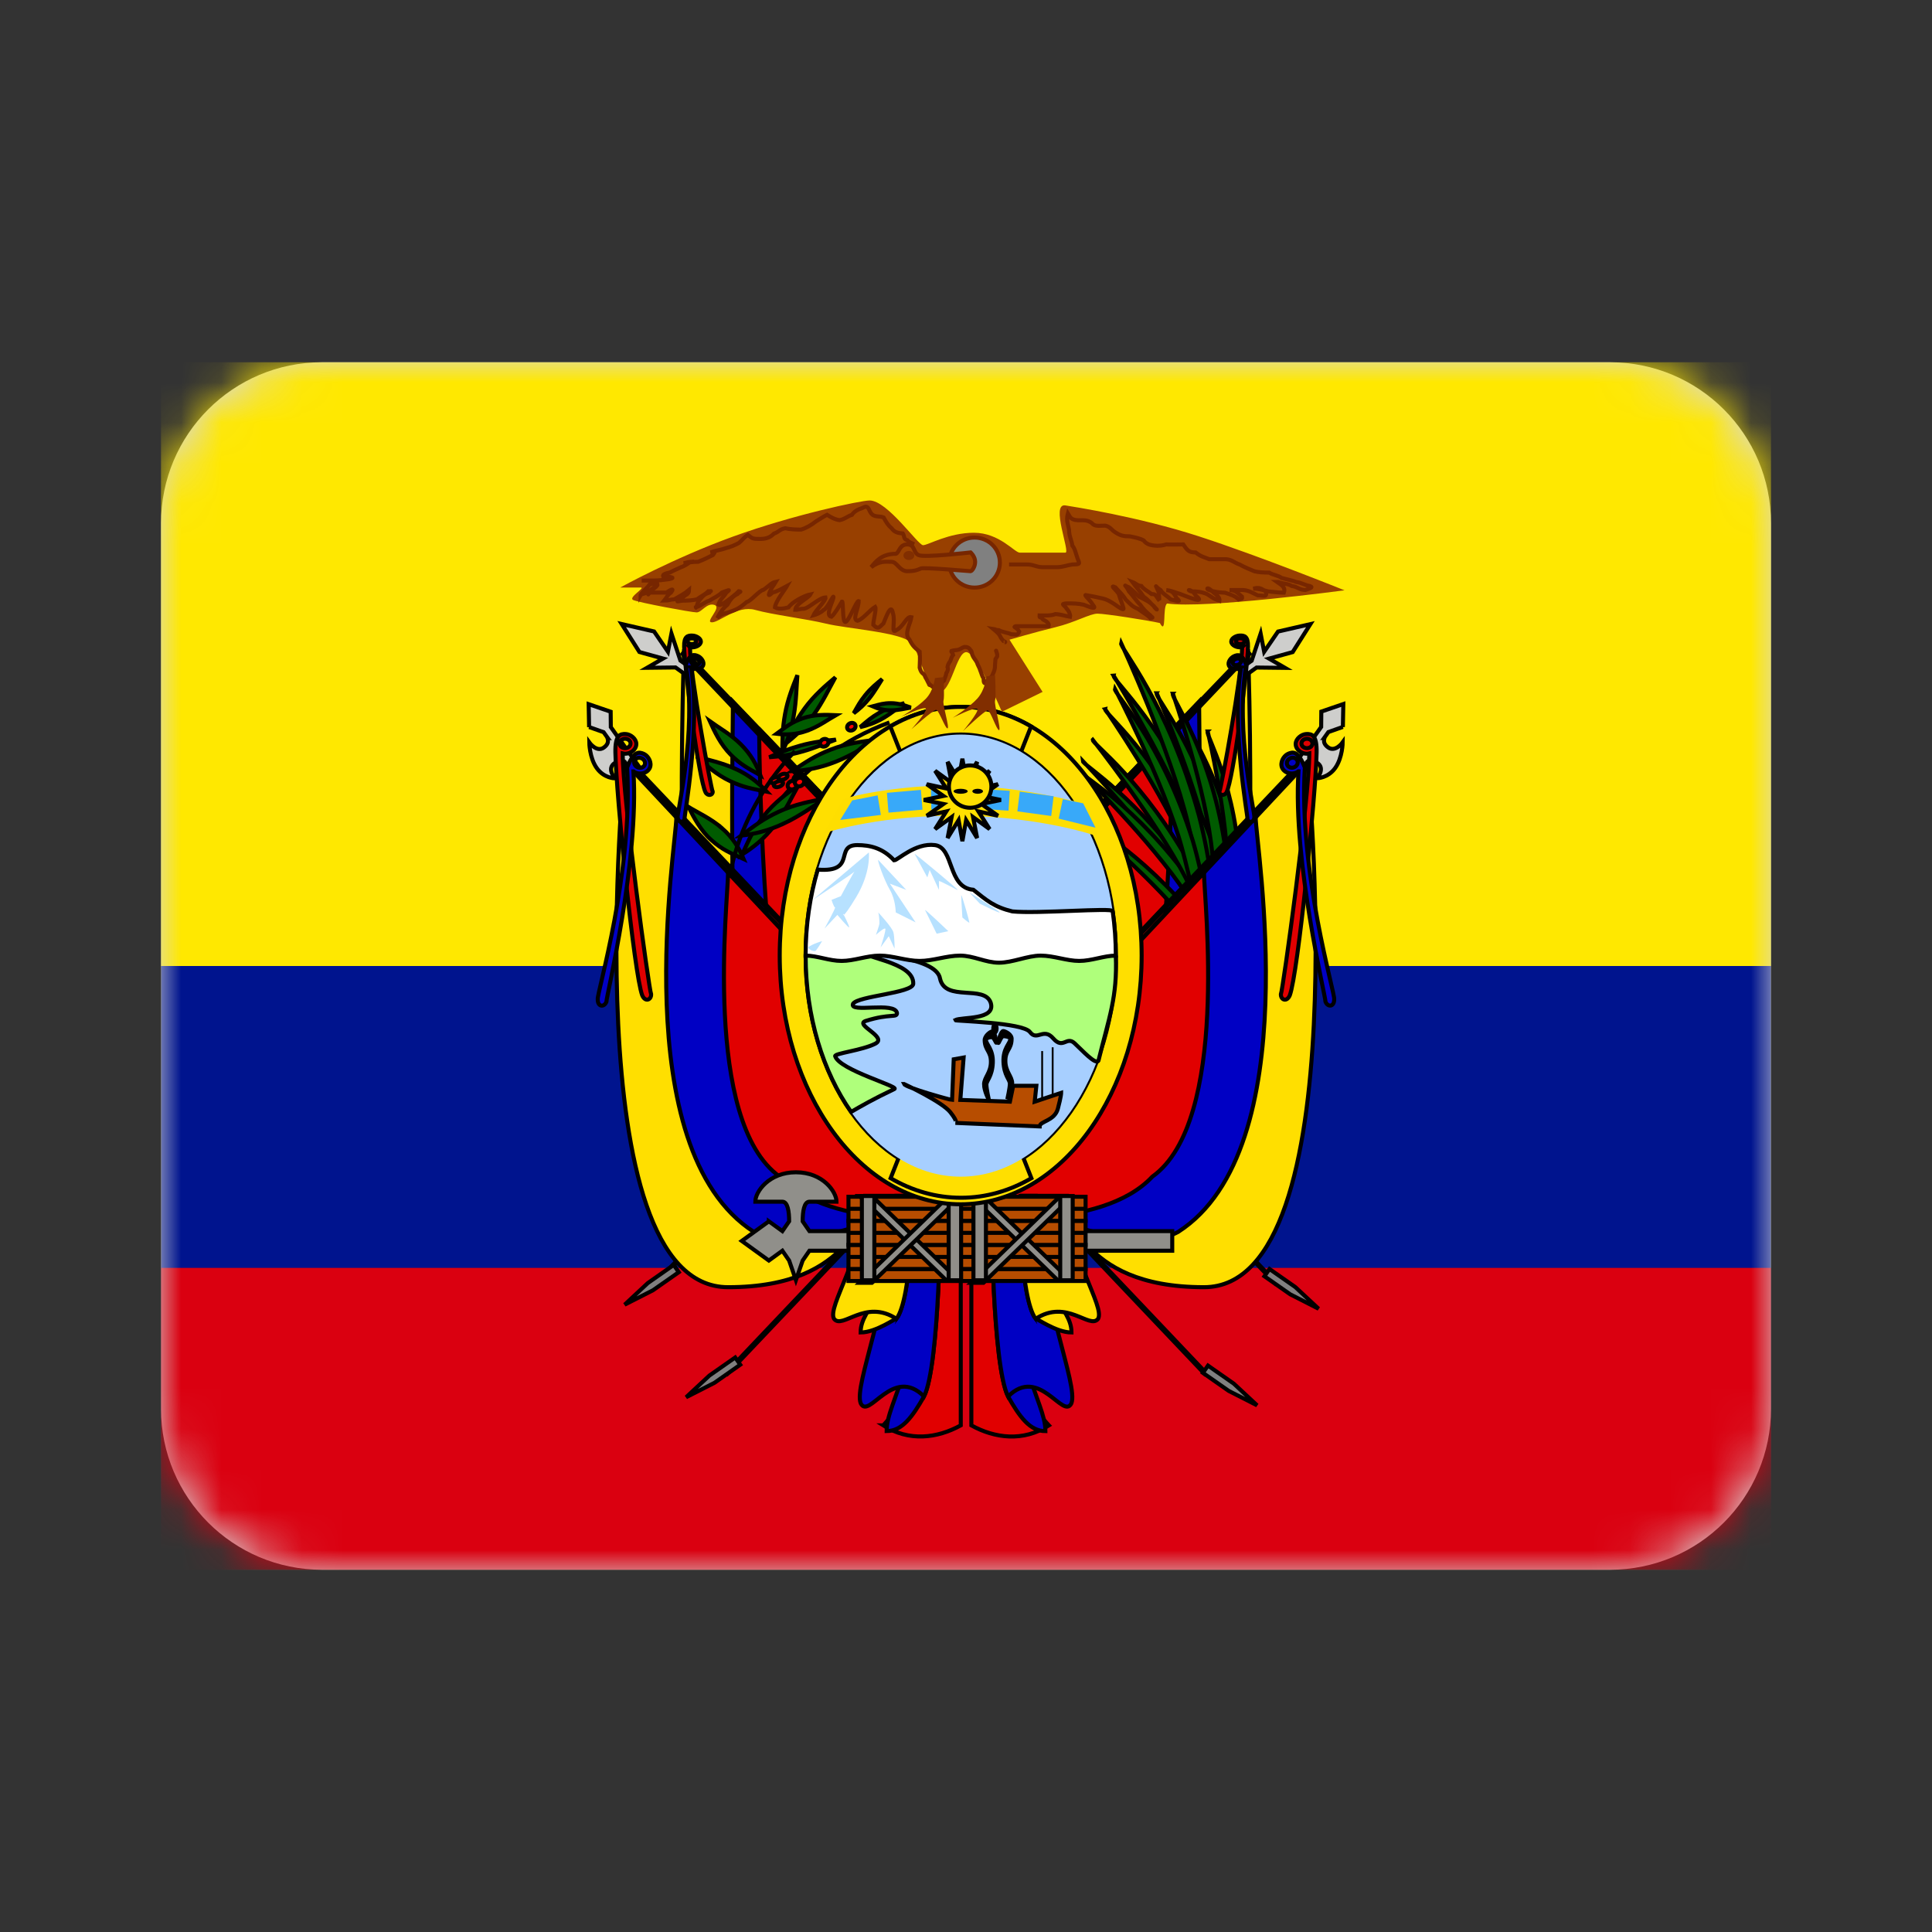 <svg height="48" viewBox="0 0 48 48" width="48" xmlns="http://www.w3.org/2000/svg" xmlns:xlink="http://www.w3.org/1999/xlink"><rect x="0" y="0" width="48" height="48" fill="#333333" stroke="none"/><defs><path id="a" d="m8 9h32c2.209 0 4 1.791 4 4v22c0 2.209-1.791 4-4 4h-32c-2.209 0-4-1.791-4-4v-22c0-2.209 1.791-4 4-4z"/><mask id="b" fill="#fff"><use fill="#fff" fill-rule="evenodd" xlink:href="#a"/></mask></defs><g fill="none" fill-rule="evenodd"><path d="m0 0h48v48h-48z"/><use fill="#d8d8d8" xlink:href="#a"/><g mask="url(#b)"><g transform="translate(4 9)"><g fill="none" fill-rule="nonzero"><path d="m0 0h40v30h-40z" fill="#ffe800"/><path d="m0 15h40v15h-40z" fill="#00148e"/><path d="m0 22.5h40v7.5h-40z" fill="#da0010"/></g><g fill="none" fill-rule="nonzero" transform="translate(11.188 18.062)"><path d="m5.659.115-4.527 4.78-.08-.103 4.526-4.78.08.103zm3.153.781-5.924 6.244-.104-.098 5.924-6.244z" fill="#000"/><g fill="#808080" stroke="#000" stroke-width=".1"><path d="m2.167 7.091.11.783.11-.783v-.783h-.219z" transform="matrix(-.573 -.819 -.819 .573 9.612 5.005)"/><path d="m.639 4.008v.783l.11.783.11-.783v-.783h-.219z" transform="matrix(-.573 -.819 -.819 .573 5.325 2.772)"/></g></g><path d="m12.994 7.179s-.498 13.464 1.495 13.464c1.993 0 2.99-1.417 2.99-1.417l-.024-7.401-4.46-4.646z" fill="#ffdf00" fill-rule="evenodd" stroke="#000" stroke-width=".1"/><path d="m14.211 8.433c0 .709-.221 10.793.776 10.793s2.491-.709 2.491-.709l-.024-6.692-3.243-3.392z" fill="#0000c4" fill-rule="evenodd" stroke="#000" stroke-width=".1"/><path d="m14.86 9.111c0 .709.127 8.697 1.124 8.697h1.495l-.024-5.984-2.594-2.713z" fill="#e10000" fill-rule="evenodd" stroke="#000" stroke-width=".1"/><path d="m12.888 7.251 4.526 4.78.08-.103-4.526-4.78-.08.103z" fill="#000" fill-rule="nonzero"/><path d="m11.52 9.936s-1.284 13.044 2.569 13.044c3.211 0 3.211-2.06 3.853-2.06l-.642-4.806-5.78-6.178z" fill="#ffdf00" fill-rule="evenodd" stroke="#000" stroke-width=".1"/><g fill="none" fill-rule="evenodd" stroke="#000" stroke-width=".1" transform="translate(12.938 7.688)"><path d="m1.989 4.318c.028 0 .71-2.077 2.982-3.254" transform="matrix(.992 .124 -.124 .992 .361 -.411)"/><path d="m1.405 2.586c0 .375-.074.656-.185.938-.092-.375-.148-.562-.148-.938 0-.375.111-.727.203-1.008.036.258.129.633.129 1.008z" fill="#005b00" transform="matrix(.423 -.906 .906 .423 -1.597 2.595)"/><path d="m2.229 3.771c0 .05-.049.091-.109.091s-.109-.041-.109-.091c0-.05.049-.091.109-.091s.109.041.109.091z" fill="#f00" transform="matrix(.874 -.486 .486 .874 -1.564 1.504)"/><g fill="#005b00"><path d="m3.318 1.005c0 .402-.062.703-.153 1.004-.076-.402-.122-.602-.122-1.004 0-.402.092-.778.168-1.08.03.276.107.678.107 1.08z" transform="matrix(.811 .585 -.585 .811 1.169 -1.678)"/><path d="m2.789 1.076c0 .376-.049.657-.122.938-.061-.375-.098-.563-.098-.938 0-.376.074-.727.134-1.009.024.258.086.633.086 1.009z" transform="matrix(.985 .174 -.174 .985 .222 -.45)"/><path d="m3.251 1.33c0 .297-.073.52-.182.743-.09-.297-.146-.446-.146-.743s.11-.576.2-.799c.036.204.127.502.127.799z" transform="matrix(.333 .943 -.943 .333 3.288 -2.042)"/><path d="m1.499 1.943c0 .354-.081.619-.2.885-.099-.354-.16-.531-.16-.885 0-.354.121-.686.22-.951.039.243.14.597.14.951z" transform="matrix(.707 -.707 .707 .707 -.964 1.492)"/><path d="m1.043 4.049c0 .363-.089.635-.22.907-.109-.363-.176-.544-.176-.907 0-.363.133-.703.242-.975.043.249.154.612.154.975z" transform="matrix(.661 -.751 .751 .661 -2.728 1.997)"/><path d="m2.371 3.711c0 .428-.08.748-.197 1.069-.098-.427-.158-.641-.158-1.069s.119-.828.217-1.149c.039.294.138.721.138 1.149z" transform="matrix(.793 .61 -.61 .793 2.693 -.576)"/><path d="m2.673 3.65c0 .44-.071.77-.177 1.1-.088-.44-.142-.66-.142-1.1 0-.44.107-.852.195-1.182.035.302.124.742.124 1.182z" transform="matrix(.424 .905 -.905 .424 4.715 -.199)"/><path d="m5.06 1.1c0 .241-.037.421-.091.602-.045-.241-.073-.361-.073-.602s.055-.467.1-.647c.018.166.063.406.063.647z" transform="matrix(.496 .868 -.868 .496 3.444 -3.78)"/><path d="m4.687.624c0 .213-.029.372-.071.532-.035-.213-.057-.319-.057-.532s.043-.412.078-.572c.014.146.05.359.05.572z" transform="matrix(.781 .625 -.625 .781 1.39 -2.756)"/><path d="m5.306.888c0 .183-.04.32-.099.457-.049-.183-.079-.274-.079-.457s.06-.354.109-.491c.02.126.069.308.069.491z" transform="matrix(0 1 -1 0 6.087 -4.346)"/><path d="m3.076 1.932c0 .33-.035.578-.086.826-.043-.33-.069-.495-.069-.826 0-.33.052-.64.095-.888.017.227.06.557.06.888z" transform="matrix(.27 .963 -.963 .27 4.021 -1.499)"/><path d="m3.96 2.114c0 .437-.073.765-.181 1.093-.09-.437-.145-.655-.145-1.093s.109-.847.199-1.175c.036.301.127.737.127 1.175z" transform="matrix(.367 .93 -.93 .367 4.334 -2.22)"/></g><path d="m.461 5.307c.029 0 .713-1.839 2.997-2.881" transform="matrix(.928 -.371 .371 .928 -1.296 1.004)"/><path d="m3.649 1.767c0 .05-.049.091-.109.091s-.109-.041-.109-.091c0-.05.049-.091.109-.091s.109.041.109.091z" fill="#f00" transform="matrix(.874 -.486 .486 .874 -.413 1.942)"/><path d="m4.323 1.369c0 .05-.049.091-.109.091s-.109-.041-.109-.091c0-.05.049-.091.109-.091s.109.041.109.091z" fill="#f00" transform="matrix(.874 -.486 .486 .874 -.135 2.219)"/><path d="m2.438 2.695c0 .038-.053.068-.119.068s-.119-.03-.119-.068c0-.038.053-.068.119-.068.066 0 .119.03.119.068z" fill="#f00" transform="matrix(.944 -.33 .33 .944 -.76 .917)"/><path d="m2.633 2.61c0 .038-.053.068-.119.068s-.119-.03-.119-.068c0-.038.053-.068.119-.068.066 0 .119.03.119.068z" fill="#f00" transform="matrix(.944 -.33 .33 .944 -.721 .977)"/><path d="m2.521 2.792c0 .038-.053.068-.119.068s-.119-.03-.119-.068c0-.038.053-.068.119-.068.066 0 .119.03.119.068z" fill="#f00" transform="matrix(.944 -.33 .33 .944 -.787 .95)"/><path d="m2.853 2.766c.025.051-.002.116-.06.145s-.127.012-.152-.039.002-.116.06-.145.127-.012.152.039z" fill="#f00"/><path d="m2.996 2.617c.025.051-.002.116-.06.145s-.127.012-.152-.039.002-.116.06-.145.127-.012.152.039z" fill="#f00"/><path d="m3.032 2.689c.025.051-.002.116-.06.145s-.127.012-.152-.039.002-.116.06-.145.127-.012.152.039z" fill="#f00"/></g><path d="m12.804 11.309c0 .687-1.284 8.238 1.927 10.298 1.284.686 3.211-.687 3.211 0l-.642-5.492-4.496-4.805z" fill="#0000c4" fill-rule="evenodd" stroke="#000" stroke-width=".1"/><path d="m14.089 12.682c0 .687-.642 6.179 1.284 7.552 1.284 1.373 4.496 1.001 4.496 1.001l-2.569-5.12-3.211-3.432z" fill="#e10000" fill-rule="evenodd" stroke="#000" stroke-width=".1"/><path d="m11.491 9.88 5.923 6.244.104-.098-5.923-6.244-.104.098z" fill="#000" fill-rule="nonzero"/><g stroke="#000" stroke-width=".1"><path d="m10.934 8.892.219.313v.157c-.011-.012 0 .157-.219.157-.219 0-.219-.313-.219-.313s-.219.313-.219.626c0 .313.219.47.219.47s-.032-.324.219-.313c.252.011.219.157.219.157v.313h.219v-1.253l.219-.313-.336-.47-.322.47z" fill="#cececc" fill-rule="evenodd" transform="matrix(.814 -.581 .581 .814 -3.43 8.178)"/><path d="m12.299 6.068-.31.762.209.572-.418-.19.418.571v.381h.209v-.381l.418-.572-.418.191.209-.572z" fill="#cececc" fill-rule="evenodd" transform="matrix(.581 -.814 .814 .581 -.639 12.99)"/><path d="m13.298 6.931c0 .039-.049.07-.109.07-.06 0-.109-.031-.109-.07s.049-.07.109-.07c.06 0 .109.032.109.07zm-.156.148c0 .671.523 3.521.565 3.592.004.083-.118.12-.177.016-.164-.325-.519-2.998-.533-3.623-.006-.258.094-.278.208-.273.094.004.208.07.208.148 0 .094-.146.164-.271.14z" fill="#e10000" fill-rule="evenodd"/><path d="m12.67 7.5c0 .043-.048.079-.107.079-.059 0-.107-.035-.107-.079s.048-.079.107-.079c.059 0 .107.035.107.079zm-.153.166c.773 1.287 1.197 3.496 1.237 3.575.003.093-.116.134-.174.017-.061-.069-.311-2.1-1.207-3.609-.006-.288.092-.31.204-.305.092.004.204.078.204.166 0 .105-.143.183-.266.157z" fill="#0000c4" fill-rule="evenodd" transform="matrix(.93 .367 -.367 .93 4.34 -4.145)"/><path d="m11.666 9.471c0 .065-.061.117-.137.117-.075 0-.137-.052-.137-.117s.061-.117.137-.117c.075 0 .137.052.137.117zm-.195.247c0 1.119.654 5.869.706 5.986.004.139-.147.199-.221.026-.205-.542-.648-4.997-.667-6.038-.008-.429.117-.463.26-.455.117.007.26.116.26.247 0 .156-.182.273-.338.234z" fill="#e10000" fill-rule="evenodd"/><path d="m10.888 9.975c0 .067-.062.122-.137.122-.076 0-.137-.055-.137-.122 0-.067.062-.122.137-.122.076 0 .137.055.137.122zm-.196.257c.99 1.996 1.531 5.42 1.584 5.542.004.144-.148.207-.222.027-.078-.108-.398-3.256-1.544-5.596-.008-.446.118-.481.262-.474.118.007.262.121.262.257 0 .162-.183.284-.34.243z" fill="#0000c4" fill-rule="evenodd" transform="matrix(.923 .385 -.385 .923 5.808 -3.395)"/></g><g fill="none" fill-rule="nonzero" transform="translate(20 18.062)"><path d="m3.153.115 4.526 4.78.08-.103-4.526-4.78-.08.103zm-3.153.781 5.924 6.244.104-.098-5.924-6.244-.104.098z" fill="#000"/><g fill="#808080" stroke="#000" stroke-width=".1"><path d="m6.426 6.508v.783l.11.783.11-.783v-.783h-.219z" transform="matrix(.573 -.819 .819 .573 -3.126 8.58)"/><path d="m7.954 4.108v.783l.11.783.11-.783v-.783h-.219z" transform="matrix(.573 -.819 .819 .573 -.508 8.807)"/></g></g><g fill="none" fill-rule="nonzero" transform="translate(20.125 6.062)"><path d="m2.453 1.116s-.498 13.464 1.495 13.464 2.99-1.417 2.99-1.417l-.024-7.401-4.46-4.646z" fill="#ffdf00" stroke="#000" stroke-width=".1" transform="matrix(-1 0 0 1 9.336 0)"/><path d="m2.419 2.37c0 .709-.221 10.793.776 10.793.997 0 2.491-.709 2.491-.709l-.024-6.692-3.243-3.392z" fill="#0000c4" stroke="#000" stroke-width=".1" transform="matrix(-1 0 0 1 8.084 0)"/><path d="m2.398 3.049c0 .709.127 8.697 1.124 8.697h1.495l-.024-5.984-2.594-2.713z" fill="#e10000" stroke="#000" stroke-width=".1" transform="matrix(-1 0 0 1 7.415 0)"/><path d="m6.988 1.189-4.526 4.78-.08-.103 4.526-4.78.08.103z" fill="#000"/><g fill="#005b00" stroke="#000" stroke-width=".1" transform="translate(2.625 .875)"><path d="m1.492 3.556s.89 2.033 1.212 3.457c.321 1.423.593 3.508.593 3.508s.025-1.932-.396-3.66c-.569-2.186-1.434-3.203-1.409-3.304z" transform="matrix(.894 -.447 .447 .894 -2.895 1.814)"/><path d="m1.393 2.395s1.051 2.3 1.43 3.91c.379 1.61.701 3.967.701 3.967s.029-2.185-.467-4.14c-.671-2.473-1.693-3.622-1.664-3.737z" transform="matrix(.944 -.33 .33 .944 -1.954 1.168)"/><path d="m1.473 1.436s1.372 2.272 1.868 3.862c.496 1.59.915 3.919.915 3.919s.038-2.158-.61-4.089c-.877-2.442-2.211-3.578-2.173-3.692z" transform="matrix(.992 .129 -.129 .992 .713 -.326)"/><path d="m1.254.732s1.283 2.495 1.747 4.241c.463 1.746.856 4.303.856 4.303s.036-2.37-.57-4.49c-.82-2.682-2.068-3.929-2.032-4.054z" transform="matrix(.997 -.08 .08 .997 -.391 .22)"/><path d="m1.996 2.284s1.262 1.995 1.718 3.392c.456 1.397.841 3.442.841 3.442s.035-1.895-.561-3.591c-.806-2.145-2.033-3.143-1.998-3.242z" transform="matrix(.976 .217 -.217 .976 1.315 -.575)"/><path d="m1.2 1.495s1.172 2.272 1.596 3.862c.423 1.59.782 3.919.782 3.919s.033-2.158-.521-4.089c-.749-2.442-1.889-3.578-1.856-3.692z" transform="matrix(.992 -.129 .129 .992 -.676 .354)"/><path d="m1.279 2.666s1.08 2.188 1.47 3.72c.39 1.532.72 3.775.72 3.775s.03-2.079-.48-3.939c-.69-2.353-1.74-3.447-1.71-3.556z" transform="matrix(.944 -.33 .33 .944 -1.985 1.144)"/><path d="m1.316 2.075s1.031 2.283 1.403 3.881c.372 1.598.687 3.938.687 3.938s.029-2.169-.458-4.109c-.659-2.454-1.661-3.596-1.632-3.71z" transform="matrix(.97 -.243 .243 .97 -1.381 .751)"/><path d="m1.534 1.512s1.357 2.171 1.847 3.69c.49 1.519.905 3.745.905 3.745s.038-2.062-.603-3.907c-.867-2.334-2.187-3.419-2.149-3.528z" transform="matrix(.975 .222 -.222 .975 1.231 -.515)"/><path d="m1.103.039s1.223 2.643 1.665 4.493c.442 1.85.816 4.559.816 4.559s.034-2.511-.544-4.757c-.781-2.841-1.971-4.163-1.937-4.295z"/><path d="m2.102 2.464s1.225 1.9 1.668 3.229c.443 1.33.817 3.277.817 3.277s.034-1.805-.545-3.419c-.783-2.042-1.974-2.992-1.94-3.087z" transform="matrix(.943 .333 -.333 .943 2.093 -.787)"/><path d="m.949 1.176s1.223 2.326 1.665 3.954c.442 1.628.816 4.012.816 4.012s.034-2.21-.544-4.186c-.781-2.5-1.971-3.663-1.937-3.78z"/></g><path d="m2.14 3.874s-1.284 13.044 2.569 13.044c3.211 0 3.211-2.06 3.853-2.06l-.642-4.806-5.78-6.178z" fill="#ffdf00" stroke="#000" stroke-width=".1" transform="matrix(-1 0 0 1 10.496 0)"/><path d="m2.188 5.247c0 .687-1.284 8.238 1.927 10.298 1.284.686 3.211-.687 3.211 0l-.642-5.492-4.496-4.805z" fill="#0000c4" stroke="#000" stroke-width=".1" transform="matrix(-1 0 0 1 9.26 0)"/><path d="m.11 6.62c0 .687-.642 6.179 1.284 7.552 1.284 1.373 4.496 1.001 4.496 1.001l-2.569-5.12-3.211-3.432z" fill="#e10000" stroke="#000" stroke-width=".1" transform="matrix(-1 0 0 1 5.898 0)"/><path d="m8.386 3.817-5.924 6.244-.104-.098 5.923-6.244.104.098z" fill="#000"/><g stroke="#000" stroke-width=".1"><path d="m8.722 2.83.219.313v.157c-.011-.012 0 .157-.219.157-.219 0-.219-.313-.219-.313s-.219.313-.219.626.219.47.219.47-.032-.324.219-.313c.252.011.219.157.219.157v.313h.219v-1.253l.219-.313-.336-.47-.322.47z" fill="#cececc" transform="matrix(-.814 -.581 -.581 .814 17.982 5.762)"/><path d="m7.571.005-.31.762.209.572-.418-.19.418.571v.381h.209v-.381l.418-.572-.418.191.209-.572z" fill="#cececc" transform="matrix(-.581 -.814 -.814 .581 12.834 6.604)"/><path d="m6.473.868c0 .039-.049.07-.109.07-.06 0-.109-.031-.109-.07s.049-.07.109-.07c.06 0 .109.032.109.07zm-.156.148c0 .671.523 3.521.565 3.592.004.083-.118.12-.177.016-.164-.325-.519-2.998-.533-3.623-.006-.258.094-.278.208-.273.094.004.208.07.208.148 0 .094-.146.164-.271.14z" fill="#e10000" transform="matrix(-1 0 0 1 13.053 0)"/><path d="m6.418 1.438c0 .043-.048.079-.107.079-.059 0-.107-.035-.107-.079s.048-.079.107-.079c.059 0 .107.035.107.079zm-.153.166c.773 1.287 1.197 3.496 1.237 3.575.003.093-.116.134-.174.017-.061-.069-.311-2.1-1.207-3.609-.006-.288.092-.31.204-.305.092.004.204.078.204.166 0 .105-.143.183-.266.157z" fill="#0000c4" transform="matrix(-.93 .367 .367 .93 11.946 -2.272)"/><path d="m8.209 3.409c0 .065.061.117.137.117.075 0 .137-.052.137-.117s-.061-.117-.137-.117c-.075 0-.137.052-.137.117zm.195.247c0 1.119-.654 5.869-.706 5.986-.004.139.147.199.221.026.205-.542.648-4.997.667-6.038.008-.429-.117-.463-.26-.455-.117.007-.26.116-.26.247 0 .156.182.273.338.234z" fill="#e10000"/><path d="m7.978 3.913c0 .067-.062.122-.137.122-.076 0-.137-.055-.137-.122s.062-.122.137-.122c.076 0 .137.055.137.122zm-.196.257c.99 1.996 1.531 5.42 1.584 5.542.004.144-.148.207-.222.027-.078-.108-.398-3.256-1.544-5.596-.008-.446.118-.481.262-.474.118.007.262.121.262.257 0 .162-.183.284-.34.243z" fill="#0000c4" transform="matrix(-.923 .385 .385 .923 13.713 -2.743)"/></g></g><g fill="none" fill-rule="nonzero" stroke="#000" stroke-width=".1" transform="translate(16.688 20.688)"><path d="m1.255 5.725c.642.413 1.345.32 1.927 0v-5.492h-1.284c.642 2.06.642 4.119-.642 5.492z" fill="#e10000"/><path d="m2.269.355c0 3.875-.929 4.737-.929 5.512.388 0 .645-.361.929-.861.388-.775.425-4.711.388-4.651h-.388z" fill="#0000c4"/><path d="m1.494.355c-.018 2.265-.98 4.359-.798 4.823.207.415.798-.947 1.573-.172.388-.775.425-4.711.388-4.651h-1.163z" fill="#0000c4"/><path d="m1.584.022c0 2.547-.89 2.716-.89 3.395.388 0 .888-.371.89-.339.388-.509.425-3.096.388-3.056z" fill="#ffdf00"/><path d="m.809.022c-.018 1.488-.957 2.751-.775 3.056.207.272.775-.509 1.55 0 .388-.509.425-3.096.388-3.056z" fill="#ffdf00"/><path d="m3.445 5.726c.642.413 1.345.32 1.927-.001v-5.492h-1.284c.642 2.06.642 4.119-.642 5.492z" fill="#e10000" transform="matrix(-1 0 0 1 8.817 0)"/><path d="m4.887.356c0 3.875-.929 4.737-.929 5.512.388 0 .645-.361.929-.861.388-.775.425-4.711.388-4.651h-.388z" fill="#0000c4" transform="matrix(-1 0 0 1 9.243 0)"/><path d="m4.779.356c-.018 2.265-.98 4.359-.798 4.823.207.415.798-.947 1.573-.172.388-.775.425-4.711.388-4.651h-1.163z" fill="#0000c4" transform="matrix(-1 0 0 1 9.911 0)"/><g fill="#ffdf00"><path d="m5.534.022c0 2.547-.89 2.716-.89 3.395.388 0 .888-.371.89-.339.388-.509.425-3.096.388-3.056z" transform="matrix(-1 0 0 1 10.577 0)"/><path d="m5.442.022c-.018 1.488-.957 2.751-.775 3.056.207.272.775-.509 1.55 0 .388-.509.425-3.096.388-3.056z" transform="matrix(-1 0 0 1 11.26 0)"/></g></g><g fill="none" fill-rule="nonzero" stroke="#000" stroke-width=".1" transform="translate(14.375 20.125)"><path d="m.727 1.219-.673.487.673.487.336-.244.168.244.168.487.168-.487.168-.244 9.014-0v-.487l-9.014 0-.168-.244c0-.244.035-.487.168-.487.133 0 .407-0.0.673-0 0-.244-.336-.731-1.009-.731-.673 0-1.009.487-1.009.731l.673 0c.133 0 .168.244.168.487l-.168.244-.336-.244z" fill="#908f8a"/><path d="m2.705 2.402h5.891v.299h-5.891z" fill="#b74d00"/><path d="m2.705 2.103h5.891v.299h-5.891zm0-.299h5.891v.299h-5.891z" fill="#b74d00"/><path d="m2.705 1.505h5.891v.299h-5.891zm0-.299h5.891v.299h-5.891z" fill="#b74d00"/><path d="m2.705.907h5.891v.299h-5.891zm0-.299h5.891v.299h-5.891z" fill="#b74d00"/><g fill="#908f8a"><path d="m2.981.59 2.153 2.093h.308l-2.153-2.093z"/><path d="m2.981.653 2.153 2.093h.308l-2.153-2.093z" transform="matrix(1 0 0 -1 0 3.398)"/><path d="m3.038.59v2.093h.31v-2.093z"/><path d="m5.752.59 2.153 2.093h.308l-2.153-2.093z"/><path d="m5.752.653 2.153 2.093h.308l-2.153-2.093z" transform="matrix(1 0 0 -1 0 3.398)"/><path d="m7.966.59v2.093h.31v-2.093z"/><path d="m5.81.59v2.093h.31v-2.093z"/><path d="m5.194.59v2.093h.31v-2.093z"/></g></g><g fill="#ffdf00" fill-rule="evenodd" stroke="#000" stroke-width=".1" transform="translate(15.312 8.562)"><path d="m9.052 6.179c0 3.411-2.014 6.179-4.496 6.179-2.482 0-4.496-2.768-4.496-6.179 0-3.411 2.014-6.179 4.496-6.179 2.482 0 4.496 2.768 4.496 6.179zm-.642 0c0 3.032-1.726 5.492-3.853 5.492-2.127 0-3.853-2.46-3.853-5.492 0-3.032 1.726-5.492 3.853-5.492 2.127 0 3.853 2.461 3.853 5.492z"/><path d="m6.305.486c-.538-.313-1.129-.486-1.749-.486s-1.212.173-1.749.486l.25.633c.461-.278.968-.432 1.499-.432s1.038.154 1.499.432l.25-.633z"/><path d="m6.313 11.562c-.538-.313-1.129-.486-1.749-.486s-1.212.173-1.749.486l.25.633c.461-.278.968-.432 1.499-.432s1.038.154 1.499.432l.25-.633z" transform="matrix(1 0 0 -1 0 23.272)"/></g><path d="m23.722 14.742c0 3.033-1.725 5.492-3.853 5.492-2.128 0-3.853-2.459-3.853-5.492 0-3.033 1.725-5.492 3.853-5.492 2.128 0 3.853 2.459 3.853 5.492z" fill="#a7cfff" fill-rule="evenodd"/><path d="m23.722 14.742c.041 1.033-.168 1.536-.431 2.61-.069.115-.398-.253-.596-.435-.199-.182-.283.164-.527-.118-.244-.282-.401.08-.579-.159-.179-.238-1.86-.273-1.862-.294.166-.088 1.025.006.887-.434-.156-.454-1.127-.014-1.258-.595-.088-.578-1.942-.602-2.074-.745.052.22 1.44.312 1.407.875-.03.229-1.366.296-1.495.49-.11.244 1.049-.066 1.092.234-.003.123-.171.003-.774.193-.302.095.56.4.232.567-.328.167-1.024.24-.994.31.107.345 1.62.757 1.469.816-.535.254-.818.421-1.074.568-.697-.994-1.129-2.367-1.129-3.883 1.15-.442.905-.532 3.032-.532 2.127 0 2.827.09 4.674.532z" fill="#afff7b" fill-rule="evenodd" stroke="#000" stroke-width=".1"/><path d="m23.722 14.742c-.293 0-.596.132-.909.132-.312 0-.633-.132-.959-.132-.326 0-.699.176-1.034.176-.334 0-.63-.176-.967-.176-.337 0-.673.132-1.006.132-.333 0-.663-.132-.987-.132s-.641.132-.95.132-.608-.132-.895-.132c0-.758.108-1.48.303-2.137.981.077.4-.609.981-.609.314 0 .632.072.915.379.089 0 .525-.441 1.012-.379.487.061.308 1.057.956 1.11.329.263.522.431.971.538.642.062 2.478-.097 2.491-.008.052.366.079.736.078 1.106z" fill="#fff" fill-rule="evenodd" stroke="#000" stroke-width=".1"/><path d="m20.45 17.937c0-.17.169-.284.169-.556s-.149-.281-.155-.536c-.003-.104.129-.211.186-.22s.106.223.106.274-.058-.126-.107-.131-.154.019-.154.07c0 .102.186.228.171.568-.014.34-.159.44-.159.542s.063.386.063.386-.121-.226-.121-.396z" fill="#000" fill-rule="nonzero" stroke="#000" stroke-width=".1"/><path d="m20.647 17.913c0-.17.169-.284.169-.556s-.149-.28-.155-.536c-.012-.119.148-.196.205-.205s.125.238.125.289-.068-.156-.117-.161-.182.019-.182.07c0 .102.186.228.171.568-.014.34-.159.44-.159.542s.063.386.063.386-.121-.226-.121-.396z" fill="#000" fill-rule="nonzero" stroke="#000" stroke-width=".1" transform="matrix(-1 0 0 1 41.794 0)"/><path d="m20.81 16.553c0 .083-.041.151-.091.151-.05 0-.091-.068-.091-.151s.041-.151.091-.151c.05 0 .091.068.091.151zm1.059.56h.046v1.226h-.046zm.261-.093h.046v1.226h-.046z" fill="#000" fill-rule="nonzero"/><path d="m18.463 17.933s.944.439 1.15.702c.205.263.123.263.123.263l2.094.088c0-.132.369-.132.452-.439.082-.307.082-.395.082-.395l-.657.219.041-.395h-.575l-.082.395-1.232-.044.082-1.053-.246.044-.041 1.01c-.041 0-1.15-.307-1.191-.395z" fill="#b74d00" fill-rule="evenodd" stroke="#000" stroke-width=".1"/><path d="m16.571 11.62s1.365-.435 3.339-.404c1.974.031 3.339.497 3.31.497s-.378-.714-.378-.714-1.394-.403-2.962-.435c-1.568-.031-2.933.31-2.904.341z" fill="#fede00" fill-rule="evenodd" stroke="#fede00" stroke-width=".1"/><path d="m19.13 10.616.848-.016.009.494-.848.017zm-1.956.269-.299.486 1.01-.124-.081-.486-.63.124zm.861-.187.845-.074.039.492-.845.074zm3.052-.05-.846-.057-.03.493.846.057zm1.824.31.307.606-.915-.226.102-.482.506.102zm-.734-.176-.841-.114-.06.49.841.115z" fill="#38a9f9" fill-rule="evenodd"/><path d="m19.91 11.899-.094-.522-.273.444.1-.52-.411.298.279-.44-.487.108.415-.292-.488-.1.488-.1-.415-.292.487.107-.279-.44.411.298-.1-.52.273.444.094-.522.093.522.273-.444-.1.52.411-.298-.279.44.487-.107-.415.292.488.1-.488.1.415.292-.487-.108.279.44-.411-.298.1.52-.273-.444z" fill="#ffdf00" fill-rule="evenodd" stroke="#000" stroke-width=".1"/><path d="m20.631 10.543c0 .29-.236.526-.528.526s-.528-.235-.528-.526.236-.526.528-.526.528.235.528.526z" fill="#ffdf00" fill-rule="evenodd" stroke="#000" stroke-width=".1"/><path d="m20.042 10.659c0 .034-.079.062-.175.062s-.175-.028-.175-.062.079-.062.175-.062.175.028.175.062zm.38-0c0 .034-.059.062-.132.062s-.132-.028-.132-.062c0-.034.059-.062.132-.062s.132.028.132.062z" fill="#000" fill-rule="nonzero"/><path d="m17.587 12.178s.058.497-.319 1.117c-.378.621-.319.404-.319.404s.174.341.145.341-.29-.31-.29-.31l-.319.341s.29-.528.261-.528-.087-.186-.087-.186l.232-.093s.348-.652.348-.621-1.045.714-1.045.714zm.232.186c-.029 0 .145.497.29.745.145.248.145.559.145.559l.494.248-.639-.962.406.155zm0 1.304s.348.372.378.497.029.404.029.404l-.145-.31-.203.279s.145-.435.116-.466-.232.155-.232.155.087-.248.087-.279 0-.186-.029-.279zm-1.742.869c.116-.093.348-.155.348-.155s-.145.248-.174.248-.116 0-.174-.093zm4.007-1.365s.755.466.755.497-.494-.217-.494-.217l-.261-.279zm-1.364-.962c.058.031 1.103.9 1.074.9s-.465-.248-.465-.217v.217l-.232-.497-.058.186-.319-.59zm.261 1.397.29.59.29-.062s-.552-.528-.581-.528zm.9-.372c0 .093.029.559.029.559s.174.155.174.124-.174-.652-.203-.683z" fill="#b7e1ff" fill-rule="evenodd"/><g fill="none" fill-rule="evenodd" transform="translate(11.375 3.375)"><path d="m.038 2.22s1.311-.726 2.804-1.266c1.493-.54 3.167-.895 3.389-.895.442 0 1.201 1.111 1.327 1.111.126 0 .632-.309 1.264-.309s1.011.494 1.137.494h1.137c.126 0-.379-1.235 0-1.173.19.031 1.801.278 3.302.764 1.501.486 3.631 1.345 3.631 1.345s-3.482.465-4.405.328c-.126.062-.006.817-.183.485-.291-.066-1.359-.233-1.549-.233s-.543.214-1.049.338c-.505.123-1.137.309-1.137.309l.822 1.297-1.011.494s-.632-1.482-.885-1.482-.379 1.05-.695.988-.442-.988-.695-1.235c-.253-.247-1.585-.337-2.091-.46-.506-.123-1.321-.219-1.764-.342s-.885.309-1.074.309c-.19 0 .253-.37.063-.432s-.316.185-.442.185c-.126 0-1.454-.247-1.58-.309s.316-.309.19-.309h-.506z" fill="#984000"/><g stroke-width=".1"><path d="m9.467 1.602c0 .344-.282.622-.63.622s-.63-.279-.63-.622.282-.622.63-.622.63.279.63.622z" fill="#808080" stroke="#772600"/><path d="m6.267 1.717c.112-.133.253-.333.618-.333.084-.033.084-.233.281-.233.197 0 .141.2.281.266.14.067 1.293-.067 1.293-.067s.112.1.112.233c0 .133-.084.233-.112.233-.028 0-1.152-.1-1.236-.067-.084.033-.141.067-.337.067-.197 0-.253-.233-.393-.233-.141 0-.281-.033-.506.133z" fill="#984000" stroke="#772600"/><path d="m9.695 1.649h.45c.162.002.217.06.365.067h.393c.143-.006.219-.046.365-.067.245-.004.161-.026.112-.2-.044-.131-.05-.192-.112-.266-.024-.159-.079-.215-.084-.4-.026-.141-.073-.235-.028-.4.065.113.091.159.253.167.17 0 .235-.004.337.067.079.098.184.067.337.067.13.028.151.106.253.167.12.079.197.1.365.1.134.028.251.052.337.1.072.102.185.127.337.133.085 0 .151-.01.225-.033.13.007.261 0 .422 0 .104.144.128.197.309.2.124.103.228.121.337.167h.421c.151.014.199.087.337.133.137.075.265.127.365.167.099.026.229.033.365.033.104.064.23.069.309.133.116.03.275.064.365.1.149.023.206.079.337.1.113.038-.038.071-.112.1-.166-.007-.178-.079-.337-.1-.085-.059-.213-.051-.337-.1h-.028c.111.078.218.128.169.266-.143 0-.259-.022-.393-.033-.141-.032-.206-.067-.365-.067.159-.045.2.005.309.067.04.161-.046.1-.197.1-.128-.055-.205-.12-.365-.133h-.337c.167.007.202.082.309.167.009.052-.002.049-.084.067-.087-.09-.201-.12-.337-.167-.133-.006-.274-.019-.393-.067-.082-.006-.069-.124.112.067.11.077.149.139.14.2-.145-.043-.216-.112-.309-.166-.131-.057-.238-.067-.393-.067-.145-.045.015-.071.112.1.209.175-.028.1-.112.067-.127-.043-.258-.104-.365-.133-.085-.029-.159-.057-.253-.067.146.016.195.076.253.2.148.121-.006.062-.141.033-.086-.088-.194-.133-.253-.233-.141-.084-.145-.18-.056.033.023.068.019.216.028.233-.104-.133-.081-.167-.197-.167-.078-.065-.194-.115-.253-.2-.109-.012-.115-.058-.225-.1.09.125.209.25.281.366.128.085.164.161.253.233.036.073.133.133.028.033-.121-.141-.21-.173-.393-.266-.104-.099-.141-.141-.253-.233-.152-.058-.093-.091 0 .1.107.115.188.245.281.333.064.098.171.202.253.266.025.045.101.053 0 .067-.086-.092-.209-.151-.309-.233-.14-.047-.206-.133-.309-.233-.066-.117-.175-.208-.253-.3-.163-.075.032.073.084.167.036.121.081.221.112.333.047.111-.143-.027-.197-.067-.124-.083-.214-.139-.365-.167-.101-.026-.23-.049-.337-.067-.128-.041.068.096.141.233.142.158-.141.029-.225 0-.139-.033-.275-.033-.422-.033-.18.013-.051.039 0 .133.055.051.095.157.084.2-.119-.019-.22-.06-.365-.067-.117.046-.259.033-.393.033-.006.084.024.013.084.1.097.047.162.104.141.167h-.815c-.089.029.019.014.084.133-.036.108-.084.067-.197.067-.077-.036-.229-.053-.309-.1-.079 0-.073-.024-.14-.033.237.199.119.149.253.3.023.009.076.033.028.033m-1.855 1.066c-.017 0-.054-.107-.112-.2-.039-.121-.091-.052-.141-.233.006-.188.012-.222 0-.4-.116-.096-.164-.125-.253-.3-.143-.142.021-.381.048-.557-.124-.033-.186.23-.377.324-.138.11-.015-.227-.083-.424-.047-.277-.183.139-.235.257-.092.074-.12.171-.253.033 0-.103.083-.39.048-.446-.132.076-.305.31-.441.346-.137-.035.03-.297.03-.49-.05-.02-.248.515-.329.52-.081.005-.046-.52-.084-.509-.06.099-.18.309-.263.379-.16-.024.024-.349.048-.469.027-.143-.15.275-.245.302-.069.071-.206.121-.253.133.055-.123.322-.374.303-.446-.155.007-.393.251-.527.279-.088 0-.209.035-.225.033.008-.159.328-.293.379-.389-.157.03-.459.194-.547.323-.104.027-.235.06-.337 0 .015-.149.251-.44.303-.535-.142.074-.213.132-.365.167-.028.033-.11.105-.084.033.045-.139.113-.202.169-.3-.126.027-.173.113-.309.2-.086.004-.332.297-.415.302-.193.168-.27.196-.478.266-.128.027-.19.059-.253.133.064-.134.162-.262.253-.333.062-.111.12-.204.253-.266.032-.046.121-.058.028-.067-.08.085-.214.179-.281.233-.086.064-.186.13-.225.1.044-.144.126-.178.197-.3.149-.112.001-.038-.112 0-.073.077-.205.135-.309.2-.12.037-.197.123-.337.167 0 .048.04-.085.056-.133.115-.148.146-.19.281-.233.032-.057.075-.033-.028-.033-.076.08-.182.124-.281.2-.099.026-.229.033-.365.033-.175.025-.16.041 0-.067.09-.101.165-.075.169-.2-.106.091-.234.157-.365.233-.109.004-.137.033-.253.033.056-.068.089-.153.169-.2.116-.153-.074-.03-.112 0h-.421c-.075.112-.004.001.056-.067.073-.045.148-.103.141-.133-.084.086-.181.126-.253.2-.078.028-.169.042-.169.067.061-.107.161-.172.225-.266.095-.024.175-.059.197-.1h-.393.281c.142 0 .264-.015.393-.033.224-.044-.02-.067-.141-.067-.023-.051.069-.08.169-.1.085-.048.19-.09.281-.133.089-.029.214-.116.225-.133-.085.005-.084.028-.169.033.126-.011.216-.033.365-.033.135-.052.252-.108.365-.167.05-.072.072-.067-.056-.067.113-.043.274-.064.365-.1.133-.034.251-.085.337-.133.082-.066.13-.144.225-.2.11.089.111.1.309.1.159-.002.256-.047.337-.133.122-.039.143-.109.281-.133.126.027.254.033.393.033.137-.042.265-.12.365-.2.086-.05.188-.122.281-.167.102.063.183.113.309.133.13-.023.198-.097.309-.133.06-.087.148-.133.253-.167.163-.095.15.031.225.133.083.103.192.054.309.1.065.118.112.198.197.266.066.094.144.121.281.133.05.079.01.136.112.167.04.051.11.072.169.1" stroke="#772600"/><path d="m9.372 3.797v.017c0-.047-.002-.022.028.067.01.073-.014.064-.042.117-.005.074-.014.128-.014.216-.009.072-.043.141-.07.2-.027.063-.144.097-.141.183-.067.023-.069-.029-.07-.117-.04-.055-.054-.129-.084-.2-.019-.07-.059-.121-.084-.2-.042-.076-.077-.098-.112-.183-.014-.041-.012-.092-.042-.117-.046-.069-.076-.08-.155-.083-.061.017-.084.048-.14.067-.043.017-.128.012-.183.033-.014.026.027.039.042.1-.036.035-.049.098-.07.15-.033.05-.055.074-.07.15.023.046.003.108-.028.15-.01.077-.041.117-.056.183-.045.036-.062.071-.098.133-.032.054-.061.05-.141.05-.062-.02-.071-.06-.126-.083-.006-.021-.01-.026-.028-.033" stroke="#782600"/></g><path d="m7.853 4.471s-.028.31-.228.516-.612.447-.612.447.555-.264.612-.206c.057.057-.356.516-.356.516s.541-.482.612-.482.228.47.285.459c.057-.011-.128-.596-.1-.688.028-.092 0-.585 0-.585l-.213.023zm1.281-.042s-.029.331-.228.552-.612.478-.612.478.555-.282.612-.221c.057.061-.356.552-.356.552s.541-.515.612-.515.228.503.285.49c.057-.012-.128-.637-.1-.736.028-.098 0-.625 0-.625l-.213.025zm-1.793-3.003c0 .062-.06.112-.135.112s-.135-.05-.135-.112.06-.112.135-.112.135.05.135.112z" fill="#812e00"/></g></g></g></g></svg>